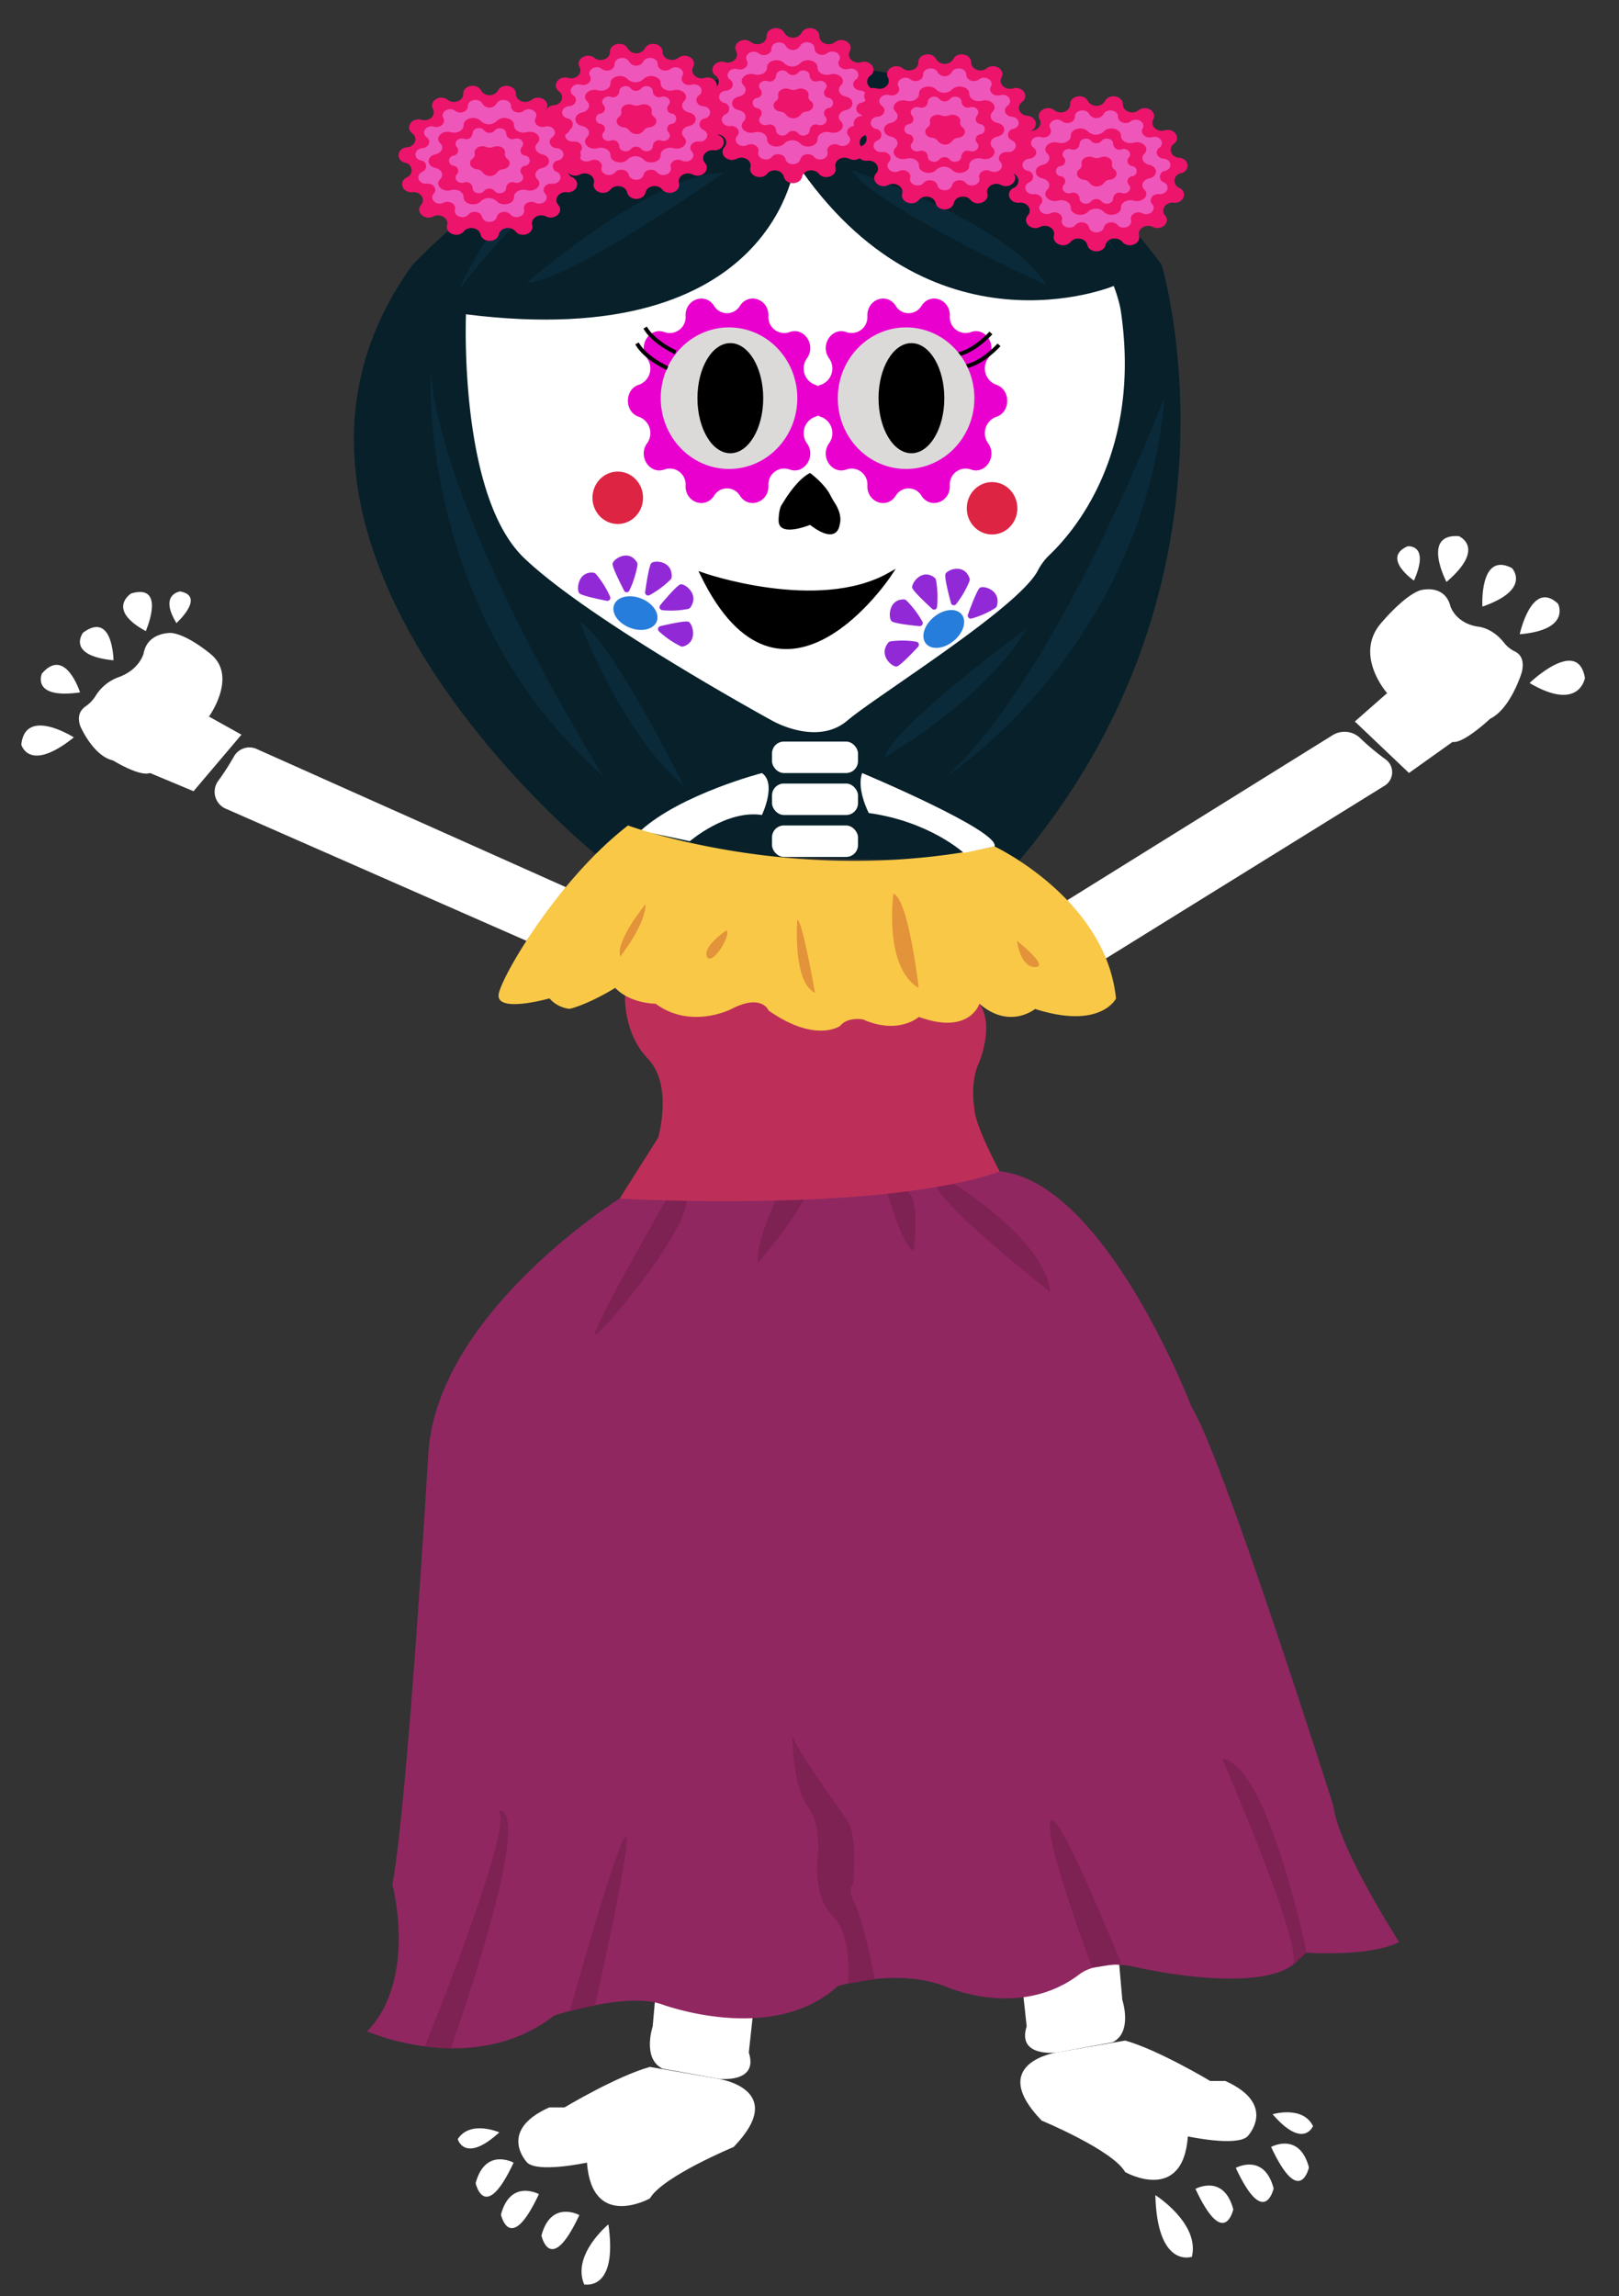 <svg id="Win_screen" data-name="Win screen" xmlns="http://www.w3.org/2000/svg" width="409" height="580" viewBox="0 0 409 580"><rect x="0" y="0" width="409" height="580" fill="#333333" stroke="none"/><defs><style>.cls-1{fill:#fff;}.cls-2{fill:#07202a;}.cls-3{fill:#902761;}.cls-4{fill:#7e2153;}.cls-5{fill:#bd2f59;}.cls-6{fill:#e900cf;}.cls-7{fill:none;}.cls-17,.cls-7{stroke:#000;stroke-miterlimit:10;}.cls-8{fill:#dbdad9;}.cls-9{fill:#dd2443;}.cls-10{fill:#9229d6;}.cls-11{fill:#267ddb;}.cls-12{fill:#f9c847;}.cls-13{fill:#e3933a;}.cls-14{fill:#0a2a3a;}.cls-15{fill:#ed146c;}.cls-16{fill:#ef56b9;}</style></defs><g id="female_skeleton" data-name="female skeleton"><path class="cls-1" d="M64.88,189.21l78.06,34.88L133,237.65,57.09,204.3a4.65,4.65,0,0,1-2-7,64.3,64.3,0,0,0,4-6.2A4.48,4.48,0,0,1,64.88,189.21Z"/><path class="cls-1" d="M336.63,185.72l-67,41.67,9.78,14.69,70.32-43.58a4,4,0,0,0,.3-6.69,61.84,61.84,0,0,1-6.37-5.32A5.69,5.69,0,0,0,336.63,185.72Z"/><path class="cls-1" d="M167.37,483.64l-2.48,28.2s-2.72,8.13,2.48,10.69l14.13,2.55s10.23,1.32,7.67-6.62l3.65-33.74"/><path class="cls-1" d="M148.28,546.27s-12.31,2.65-15.1,0c0,0-7.74-8,5.59-13.95h3.85s13.18-7.9,21.56-10.22l17.32,3s17.89,2.65,3.84,17.22c0,0-18,7.47-21.16,13C164.18,555.3,149.56,563.49,148.28,546.27Z"/><path class="cls-1" d="M153.7,561.87s-9.32,7.63-6.12,15.17C147.58,577,156.15,579,153.7,561.87Z"/><path class="cls-1" d="M129.75,546.28s-7.17-3.93-9.59,5.18C120.16,551.46,122.45,561.91,129.75,546.28Z"/><path class="cls-1" d="M136.14,554.23s-7.17-3.93-9.59,5.17C126.55,559.4,128.84,569.85,136.14,554.23Z"/><path class="cls-1" d="M146.36,559.52s-7.17-3.92-9.58,5.18C136.78,564.7,139.06,575.15,146.36,559.52Z"/><path class="cls-1" d="M126.14,538.63s-7.33-3.21-10.5,1.7C115.64,540.33,117.36,546.65,126.14,538.63Z"/><path class="cls-1" d="M281.06,477l2.47,28.19s2.7,8.14-2.47,10.69L267,518.46s-10.19,1.32-7.64-6.62l-3.64-33.75"/><path class="cls-1" d="M300.09,539.65s12.27,2.65,15.06,0c0,0,7.71-8-5.59-14h-3.83s-13.14-7.89-21.5-10.21l-17.27,3s-17.83,2.65-3.82,17.21c0,0,18,7.48,21.09,13C284.23,548.68,298.82,556.86,300.09,539.65Z"/><path class="cls-1" d="M291.87,554.48s11.27,7.13,9.23,15.58C301.1,570.06,292.35,573.13,291.87,554.48Z"/><path class="cls-1" d="M321.11,542.31s7.15-3.93,9.56,5.17C330.67,547.48,328.39,557.93,321.11,542.31Z"/><path class="cls-1" d="M312.19,547.6s7.15-3.92,9.56,5.18C321.75,552.78,319.47,563.23,312.19,547.6Z"/><path class="cls-1" d="M302,552.9s7.15-3.92,9.56,5.18C311.56,558.08,309.28,568.53,302,552.9Z"/><path class="cls-1" d="M321.49,534.05s7.63-2.28,10.21,3C331.7,537,329.3,543.09,321.49,534.05Z"/><path class="cls-2" d="M150.1,215.46S53.19,137,104.3,66.81H293.43S317.71,146.58,257,217.94Z"/><path class="cls-3" d="M156.55,302.73s-47.14,29.46-48.41,65.62c0,0-5.12,86.49-9,107.68,0,0,6.39,23.84-6.39,37.08,0,0,26.84,11.92,47.28-4,0,0,17.89-5.86,26.84-2.93,0,0,28.11,10.67,44.72-4.46,0,0,14.69-4.74,27.15,0,0,0,18.86,8.71,34.19-3.2,0,0,5.11-4,15.34-1.33,0,0,35.78,7.95,40.89-4,0,0,16.61,1.32,24.28-2.65,0,0-15.34-23.84-16.61-34.43,0,0-28.12-88.74-35.79-100.65,0,0-21.72-56.95-48.55-59.6C252.54,295.92,160.24,300.27,156.55,302.73Z"/><path class="cls-4" d="M169.5,300.94s-19.19,33.39-19.19,36S184.86,298,169.5,300.94Z"/><path class="cls-4" d="M197.06,300.79l-.37.79c-1.37,2.94-6,13.28-5.17,17.36,0,0,8.62-9.78,12.46-17.72Z"/><path class="cls-4" d="M224,300.79s4.29,15,6.84,15c0,0,1.69-12.77-1.71-15S224,300.79,224,300.79Z"/><path class="cls-4" d="M240.94,299s23.1,14.15,24.37,27.39c0,0-25.52-20.05-28.73-26.58S240.94,299,240.94,299Z"/><path class="cls-5" d="M157.92,251.48s-.59,9.34,5.8,16,2.56,19.86,2.56,19.86l-9.73,15.42s65.32,3.78,96-6.81c0,0-6.39-11.92-6.39-15.89,0,0-1.28-6.62,1.27-11.92,0,0,3.84-9.27,0-14.57S157.92,251.48,157.92,251.48Z"/><path class="cls-1" d="M194.39,31.71s-61.34,4-76.67,47.68c0,0-1.92,45.69,14.7,61.58S195,182,195,182s11.32,6.62,19.08,0c7.2-6.15,43-28.29,48.05-37.78a15.15,15.15,0,0,1,2.88-3.93c6.34-6,23.4-25.8,18.16-61.59C283.2,78.73,276.82,29.72,194.39,31.71Z"/><path class="cls-6" d="M232.78,77.27h0c2.21-3.49,7.28-1.72,7.17,2.52h0a4,4,0,0,0,5.25,4.12h0c3.69-1.42,6.82,3.23,4.43,6.59h0a4.38,4.38,0,0,0,2,6.67h0c3.76,1.19,3.76,7,0,8.14h0a4.38,4.38,0,0,0-2,6.67h0c2.39,3.36-.74,8-4.43,6.59h0a4,4,0,0,0-5.25,4.12h0c.11,4.23-5,6-7.17,2.52h0a3.78,3.78,0,0,0-6.49,0h0c-2.21,3.49-7.28,1.71-7.17-2.52h0a4,4,0,0,0-5.25-4.12h0c-3.69,1.42-6.82-3.23-4.43-6.59h0a4.38,4.38,0,0,0-2-6.67h0c-3.76-1.19-3.76-7,0-8.14h0a4.38,4.38,0,0,0,2-6.67h0c-2.39-3.36.74-8,4.43-6.59h0a4,4,0,0,0,5.25-4.12h0c-.11-4.24,5-6,7.17-2.52h0A3.78,3.78,0,0,0,232.78,77.27Z"/><path class="cls-6" d="M186.92,77.27h0c2.23-3.49,7.32-1.72,7.21,2.52h0a4,4,0,0,0,5.27,4.12h0c3.72-1.42,6.86,3.23,4.46,6.59h0a4.38,4.38,0,0,0,2,6.67h0c3.78,1.19,3.78,7,0,8.14h0a4.38,4.38,0,0,0-2,6.67h0c2.4,3.36-.74,8-4.46,6.59h0a4,4,0,0,0-5.27,4.12h0c.11,4.23-5,6-7.21,2.52h0a3.8,3.8,0,0,0-6.52,0h0c-2.23,3.49-7.32,1.71-7.21-2.52h0a4,4,0,0,0-5.27-4.12h0c-3.72,1.42-6.86-3.23-4.46-6.59h0a4.37,4.37,0,0,0-2-6.67h0c-3.78-1.19-3.78-7,0-8.14h0a4.37,4.37,0,0,0,2-6.67h0c-2.4-3.36.74-8,4.46-6.59h0a4,4,0,0,0,5.27-4.12h0c-.11-4.24,5-6,7.21-2.52h0A3.8,3.8,0,0,0,186.92,77.27Z"/><path class="cls-7" d="M250.32,84.11s-4,4.49-8.33,5.43"/><path class="cls-7" d="M252.38,87.11s-4,4.49-8.33,5.43"/><ellipse class="cls-8" cx="184.17" cy="100.58" rx="17.25" ry="17.88"/><ellipse cx="184.5" cy="100.58" rx="8.31" ry="13.91"/><ellipse class="cls-8" cx="228.9" cy="100.58" rx="17.25" ry="17.88"/><ellipse cx="230.25" cy="100.58" rx="8.31" ry="13.91"/><path d="M197.64,127.28s3.37-6,7-7.81c0,0,3.62,2.66,5.1,5.56a21.47,21.47,0,0,0,1.14,2c.79,1.21,1.87,3.4,1.23,5.55,0,0-.49,5.36-7.47,0,0,0-7.94,3.29-7.94-1.07C196.68,131.56,196.68,128.35,197.64,127.28Z"/><ellipse class="cls-9" cx="156.06" cy="125.74" rx="6.39" ry="6.62"/><ellipse class="cls-9" cx="250.62" cy="128.39" rx="6.39" ry="6.62"/><path class="cls-10" d="M167.3,154.13a.79.79,0,0,1-.47-1.32c1.46-1.74,4.28-5,5.08-5.2,1.06-.28,4.85,2.48,2.51,5.81a1,1,0,0,1-.65.41A22.81,22.81,0,0,1,167.3,154.13Z"/><ellipse class="cls-11" cx="160.53" cy="154.88" rx="3.96" ry="5.78" transform="translate(-42.51 247.25) rotate(-68.44)"/><path class="cls-10" d="M154.11,150.67a.77.77,0,0,1-.86,1.09c-2.18-.43-6.32-1.3-6.9-1.91-.77-.8-.4-5.59,3.56-5.19a1.11,1.11,0,0,1,.68.38A24.51,24.51,0,0,1,154.11,150.67Z"/><path class="cls-10" d="M159,149.16a.74.74,0,0,1-1.36,0c-1-2-3-5.93-2.88-6.77.13-1.13,4-3.81,6.14-.36a1.11,1.11,0,0,1,.13.78A25,25,0,0,1,159,149.16Z"/><path class="cls-10" d="M164.08,150.34a.76.76,0,0,1-1.09-.84c.31-2.28,1-6.61,1.53-7.23.75-.83,5.38-.66,5.16,3.46a1.07,1.07,0,0,1-.33.71A23.6,23.6,0,0,1,164.08,150.34Z"/><path class="cls-10" d="M166.5,159.5a.78.78,0,0,1,.37-1.35c2.17-.51,6.31-1.42,7.07-1.09,1,.42,2.5,5-1.29,6.23a1,1,0,0,1-.76-.08A23.18,23.18,0,0,1,166.5,159.5Z"/><path class="cls-10" d="M241.55,152.59a.74.74,0,0,1-1.32-.31c-.6-2.22-1.67-6.46-1.39-7.27.36-1.06,4.67-2.82,6.07,1a1.08,1.08,0,0,1,0,.79A24.46,24.46,0,0,1,241.55,152.59Z"/><ellipse class="cls-11" cx="238.42" cy="158.86" rx="5.83" ry="3.92" transform="translate(-46.65 187.4) rotate(-39.39)"/><path class="cls-10" d="M231.49,162.09a.79.79,0,0,1,.4,1.34c-1.54,1.66-4.53,4.76-5.34,4.92-1.07.22-4.71-2.74-2.21-5.94A1,1,0,0,1,225,162,22.66,22.66,0,0,1,231.49,162.09Z"/><path class="cls-10" d="M233,157a.77.77,0,0,1-.76,1.16c-2.21-.21-6.42-.69-7-1.25-.83-.73-.88-5.53,3.1-5.5a1,1,0,0,1,.7.32A24.15,24.15,0,0,1,233,157Z"/><path class="cls-10" d="M236.72,153.29a.74.74,0,0,1-1.27.48c-1.67-1.53-4.79-4.48-5-5.31-.26-1.1,2.43-5,5.63-2.56a1.12,1.12,0,0,1,.39.69A25.14,25.14,0,0,1,236.72,153.29Z"/><path class="cls-10" d="M245.43,156.25a.78.78,0,0,1-.89-1.07c.79-2.15,2.34-6.23,3-6.71.9-.64,5.39.58,4.31,4.55a1.06,1.06,0,0,1-.48.62A23.21,23.21,0,0,1,245.43,156.25Z"/><path class="cls-2" d="M200.92,40.79s-4.61,48.53-83.2,38.6L104.3,66.81s104.79-112.57,189.13,0l-12.06,5.42S234.92,91.59,200.92,40.79Z"/><rect class="cls-1" x="195.03" y="187.32" width="21.72" height="7.95" rx="3"/><rect class="cls-1" x="195.03" y="197.92" width="21.72" height="7.95" rx="3"/><rect class="cls-1" x="195.03" y="208.51" width="21.72" height="7.95" rx="3"/><path class="cls-1" d="M192.48,195.27s-20.45,5.3-30.67,14.57l12.46,2.65s9.26-8,18.21-6.63C192.48,205.86,196.31,197.92,192.48,195.27Z"/><path class="cls-12" d="M158.66,208.51s42.76,15.89,92.6,5.3c0,0,28.11,13.24,30.67,38.41,0,0-3.84,7.94-20.45,2.64,0,0-6.39,5.3-14.06-1.32,0,0-2.47,8-15.29,3.33,0,0-5.15,4.62-14.1.64,0,0-3.88-.74-5.77,1.62,0,0-6.15,4.48-18.08-3.86,0,0-1.7-4.38-9.37-.41,0,0-10.22,5.3-19.17-1.32,0,0-6.39,0-10.22-4,0,0-6.39,4-11.5,5.29a7.79,7.79,0,0,1-5.11-2.64s-14.06,4-12.78-1.33S141.45,221.76,158.66,208.51Z"/><path class="cls-1" d="M217.81,195.27s34.73,14.57,33.45,18.54l-7.78,1.65s-8.56-7.94-24-10.09C219.45,205.37,216.3,199.24,217.81,195.27Z"/><path class="cls-13" d="M163.08,228.38s-7.66,9.27-6.38,13.24c0,0,6.38-8,6.38-13.24"/><path class="cls-13" d="M178.58,241.62c1.12,2.65,6.23-5.3,4.95-6.62C183.53,235,177.46,239,178.58,241.62Z"/><path class="cls-13" d="M201.42,232.35s-1.28,15.7,4.47,18.45C205.89,250.8,202.7,232.35,201.42,232.35Z"/><path class="cls-13" d="M225.7,225.73s-2.56,18.54,6.39,23.84C232.09,249.57,229.53,227.05,225.7,225.73Z"/><path class="cls-13" d="M256.93,237.65s.72,6.62,4.55,6.62S256.93,237.65,256.93,237.65Z"/><path class="cls-4" d="M107.33,516.91s22.53-55.45,18.7-59.42c0,0,10.22-4.66-12.14,59.91Z"/><path class="cls-4" d="M143.93,508s11.49-41.26,14-43.91-7.59,42.42-7.59,42.42Z"/><path class="cls-4" d="M200.14,437.63s0,13.24,3.84,18.54,2.55,13.24,2.55,13.24-1.28,9.27,3.84,14.57,3.88,17.08,3.88,17.08l6.74-1.13S218,484,215.48,480c0,0-1.28-2.64,0-4,0,0,1.28-11.92-1.28-15.89S198.87,439,200.14,437.63Z"/><path class="cls-4" d="M275.93,497.06S264,465.44,265.31,460.14,283.2,495.9,283.2,495.9Z"/><path class="cls-4" d="M308.76,444.25s21.31,48.94,17.68,52.28l3.63-3.34S320.26,445.57,308.76,444.25Z"/><path class="cls-14" d="M133.05,71.44S165,43.63,182.89,43.63C182.89,43.63,143.28,71.44,133.05,71.44Z"/><path class="cls-14" d="M215.16,43s39.7,13.31,49.19,29C264.35,72.05,220.59,52,215.16,43Z"/><path class="cls-14" d="M115.8,73.43S143.66,34.27,175.1,30C175.1,30,136.25,28.4,115.8,73.43Z"/><path class="cls-14" d="M215.66,34.07s46.76,4.36,66.58,30C282.24,64.07,263.42,28.82,215.66,34.07Z"/><path class="cls-14" d="M108.81,94s-3.45,60.76,43.72,102.19C152.53,196.23,112.45,132.62,108.81,94Z"/><path class="cls-14" d="M238.92,196.22s49.88-32.14,55.3-96C294.22,100.24,267.23,170.88,238.92,196.22Z"/><path class="cls-14" d="M146.46,157.06s10.48,28.22,26.22,41.32C172.68,198.38,154,160.87,146.46,157.06Z"/><path class="cls-14" d="M223.4,191.36s25.54-14.62,35.91-32.57C259.31,158.79,226,183.09,223.4,191.36Z"/><path class="cls-15" d="M162.87,12.29h0c1-2,4.54-1.37,4.51.82h0c0,1.76,2.43,2.69,4,1.5h0c1.89-1.48,4.79.33,3.73,2.32h0c-.85,1.6.94,3.31,2.89,2.75h0c2.43-.7,4.23,2,2.31,3.41h0c-1.55,1.17-.72,3.35,1.33,3.52h0c2.55.21,2.93,3.26.48,3.92h0a1.92,1.92,0,0,0-.45,3.67h0c2.23,1.08,1.12,4-1.43,3.75h0c-2-.19-3.38,1.79-2.15,3.2h0c1.52,1.77-.88,4.05-3.09,2.93h0c-1.77-.89-3.94.46-3.49,2.18h0c.55,2.14-2.73,3.39-4.22,1.6h0c-1.19-1.43-3.81-1-4.22.77h0c-.51,2.15-4.1,2.15-4.62,0h0c-.41-1.73-3-2.2-4.22-.77h0c-1.49,1.79-4.77.54-4.21-1.6h0c.44-1.72-1.72-3.07-3.5-2.18h0c-2.21,1.12-4.61-1.16-3.08-2.93h0c1.22-1.41-.12-3.39-2.16-3.2h0c-2.55.25-3.66-2.67-1.43-3.75h0a1.92,1.92,0,0,0-.45-3.67h0c-2.44-.66-2.07-3.71.48-3.92h0c2-.17,2.88-2.35,1.34-3.52h0c-1.92-1.45-.13-4.11,2.3-3.41h0c2,.56,3.75-1.15,2.89-2.75h0c-1.06-2,1.85-3.8,3.74-2.32h0c1.51,1.19,4,.26,3.94-1.5h0c0-2.19,3.49-2.83,4.51-.82h0A2.53,2.53,0,0,0,162.87,12.29Z"/><path class="cls-16" d="M162.49,15.59h0c.83-1.58,3.69-1.08,3.67.65h0c0,1.38,2,2.11,3.2,1.18h0c1.54-1.17,3.9.25,3,1.82h0c-.69,1.26.76,2.59,2.35,2.15h0c2-.54,3.43,1.55,1.87,2.69h0c-1.25.91-.58,2.63,1.08,2.76h0c2.08.16,2.38,2.56.4,3.08h0a1.5,1.5,0,0,0-.37,2.89h0c1.81.84.91,3.14-1.16,2.94h0c-1.66-.15-2.75,1.4-1.75,2.52h0c1.24,1.38-.71,3.17-2.51,2.3h0c-1.44-.7-3.2.36-2.83,1.7h0c.45,1.69-2.22,2.67-3.43,1.27h0c-1-1.13-3.09-.76-3.43.6h0c-.41,1.69-3.33,1.69-3.74,0h0c-.34-1.36-2.46-1.73-3.43-.6h0c-1.21,1.4-3.88.42-3.43-1.27h0c.37-1.34-1.39-2.4-2.83-1.7h0c-1.8.87-3.75-.92-2.51-2.3h0c1-1.12-.09-2.67-1.75-2.52h0c-2.07.2-3-2.1-1.16-2.94h0a1.5,1.5,0,0,0-.37-2.89h0c-2-.52-1.68-2.92.39-3.08h0c1.67-.13,2.34-1.85,1.09-2.76h0c-1.56-1.14-.1-3.23,1.87-2.69h0c1.59.44,3-.89,2.35-2.15h0c-.87-1.57,1.49-3,3-1.82h0c1.23.93,3.22.2,3.2-1.18h0c0-1.73,2.84-2.23,3.67-.65h0A2.08,2.08,0,0,0,162.49,15.59Z"/><path class="cls-15" d="M162.53,20h0c1.35-1.48,4.44-.73,4.37,1.06h0c0,1.26,1.62,2.16,3.2,1.74h0c2.25-.6,4.16,1.37,2.7,2.78h0c-1,1-.39,2.46,1.22,2.82h0c2.3.5,2.3,2.93,0,3.44h0c-1.61.35-2.24,1.81-1.22,2.81h0c1.46,1.42-.45,3.38-2.7,2.78h0c-1.58-.42-3.24.48-3.2,1.74h0c.07,1.79-3,2.54-4.37,1.07h0a2.89,2.89,0,0,0-3.95,0h0c-1.35,1.47-4.43.72-4.37-1.07h0c0-1.26-1.61-2.16-3.2-1.74h0c-2.25.6-4.15-1.36-2.7-2.78h0c1-1,.4-2.46-1.22-2.81h0c-2.29-.51-2.29-2.94,0-3.44h0c1.62-.36,2.25-1.82,1.22-2.82h0c-1.45-1.41.45-3.38,2.7-2.78h0c1.59.42,3.25-.48,3.2-1.74h0c-.06-1.79,3-2.54,4.37-1.06h0A2.89,2.89,0,0,0,162.53,20Z"/><path class="cls-16" d="M162,22.35h0c.9-1.11,3-.55,2.92.8h0a1.58,1.58,0,0,0,2.14,1.32h0c1.51-.46,2.78,1,1.81,2.1h0a1.28,1.28,0,0,0,.82,2.12h0a1.31,1.31,0,0,1,0,2.6h0a1.28,1.28,0,0,0-.82,2.12h0c1,1.07-.3,2.56-1.81,2.11h0a1.58,1.58,0,0,0-2.14,1.31h0c.05,1.35-2,1.91-2.92.8h0a1.78,1.78,0,0,0-2.64,0h0c-.9,1.11-3,.55-2.92-.8h0a1.58,1.58,0,0,0-2.14-1.31h0c-1.51.45-2.78-1-1.81-2.11h0a1.28,1.28,0,0,0-.81-2.12h0a1.31,1.31,0,0,1,0-2.6h0a1.28,1.28,0,0,0,.81-2.12h0c-1-1.07.3-2.56,1.81-2.1h0a1.58,1.58,0,0,0,2.14-1.32h0c-.05-1.35,2-1.91,2.92-.8h0A1.77,1.77,0,0,0,162,22.35Z"/><path class="cls-15" d="M161.74,26.52h0c1.46-.6,3.17.36,2.89,1.63h0a1.35,1.35,0,0,0,.57,1.37h0c1.19.89.54,2.45-1.1,2.64h0a2,2,0,0,0-1.5.84h0A2.29,2.29,0,0,1,159,33h0a2.05,2.05,0,0,0-1.51-.84h0c-1.63-.19-2.29-1.75-1.1-2.64h0a1.35,1.35,0,0,0,.57-1.37h0c-.28-1.27,1.43-2.23,2.9-1.63h0A2.59,2.59,0,0,0,161.74,26.52Z"/><path class="cls-15" d="M125.81,22.89h0c1-2,4.54-1.38,4.51.82h0c0,1.76,2.43,2.69,4,1.5h0c1.89-1.48,4.79.32,3.73,2.32h0c-.85,1.6.94,3.3,2.89,2.74h0c2.43-.69,4.23,2,2.31,3.42h0c-1.54,1.17-.72,3.34,1.33,3.51h0c2.55.21,2.93,3.27.48,3.92h0a1.92,1.92,0,0,0-.45,3.68h0c2.23,1.08,1.12,4-1.42,3.75h0c-2-.2-3.39,1.78-2.16,3.2h0c1.52,1.76-.88,4-3.09,2.93h0c-1.77-.89-3.94.45-3.49,2.17h0c.55,2.14-2.73,3.39-4.22,1.6h0c-1.19-1.43-3.81-1-4.22.77h0c-.51,2.15-4.1,2.15-4.61,0h0c-.41-1.72-3-2.2-4.23-.77h0c-1.49,1.79-4.77.54-4.21-1.6h0c.44-1.72-1.72-3.06-3.49-2.17h0c-2.21,1.11-4.62-1.17-3.09-2.93h0c1.22-1.42-.12-3.4-2.16-3.2h0c-2.55.25-3.66-2.67-1.43-3.75h0a1.92,1.92,0,0,0-.45-3.68h0c-2.44-.65-2.07-3.71.49-3.92h0c2-.17,2.87-2.34,1.33-3.51h0c-1.92-1.45-.13-4.11,2.31-3.42h0c2,.56,3.74-1.14,2.89-2.74h0c-1.07-2,1.84-3.8,3.73-2.32h0c1.52,1.19,4,.26,3.94-1.5h0c0-2.2,3.49-2.83,4.51-.82h0A2.54,2.54,0,0,0,125.81,22.89Z"/><path class="cls-16" d="M125.43,26.19h0c.84-1.58,3.69-1.08,3.67.64h0c0,1.38,2,2.12,3.2,1.18h0c1.54-1.16,3.9.26,3,1.82h0c-.69,1.26.76,2.6,2.35,2.16h0c2-.55,3.43,1.54,1.87,2.68h0c-1.25.92-.58,2.63,1.09,2.76h0c2.07.17,2.37,2.57.39,3.09h0a1.49,1.49,0,0,0-.37,2.88h0c1.81.85.91,3.14-1.16,3h0c-1.66-.16-2.74,1.4-1.75,2.51h0c1.24,1.39-.71,3.18-2.51,2.3h0c-1.44-.7-3.19.36-2.83,1.71h0c.45,1.68-2.22,2.66-3.43,1.26h0c-1-1.12-3.09-.75-3.43.6h0c-.41,1.69-3.33,1.69-3.74,0h0c-.34-1.35-2.46-1.72-3.43-.6h0c-1.21,1.4-3.87.42-3.42-1.26h0c.36-1.35-1.4-2.41-2.84-1.71h0c-1.8.88-3.75-.91-2.51-2.3h0c1-1.11-.09-2.67-1.75-2.51h0c-2.07.19-3-2.1-1.16-3h0a1.49,1.49,0,0,0-.37-2.88h0c-2-.52-1.68-2.92.4-3.09h0c1.66-.13,2.33-1.84,1.08-2.76h0c-1.56-1.14-.1-3.23,1.87-2.68h0c1.59.44,3-.9,2.35-2.16h0c-.86-1.56,1.5-3,3-1.82h0c1.23.94,3.22.2,3.2-1.18h0c0-1.72,2.84-2.22,3.67-.64h0A2.09,2.09,0,0,0,125.43,26.19Z"/><path class="cls-15" d="M125.48,30.59h0c1.35-1.47,4.43-.72,4.37,1.07h0c0,1.26,1.61,2.16,3.19,1.74h0c2.25-.6,4.16,1.36,2.7,2.78h0c-1,1-.39,2.46,1.23,2.81h0c2.29.51,2.29,2.94,0,3.44h0c-1.62.36-2.25,1.82-1.23,2.82h0c1.46,1.41-.45,3.38-2.7,2.78h0c-1.58-.42-3.24.48-3.19,1.74h0c.06,1.79-3,2.54-4.37,1.06h0a2.9,2.9,0,0,0-4,0h0c-1.35,1.48-4.43.73-4.37-1.06h0c0-1.26-1.61-2.16-3.19-1.74h0c-2.25.6-4.16-1.37-2.7-2.78h0c1-1,.39-2.46-1.23-2.82h0c-2.29-.5-2.29-2.93,0-3.44h0c1.62-.35,2.25-1.81,1.23-2.81h0c-1.46-1.42.45-3.38,2.7-2.78h0c1.58.42,3.24-.48,3.19-1.74h0c-.06-1.79,3-2.54,4.37-1.07h0A2.9,2.9,0,0,0,125.48,30.59Z"/><path class="cls-16" d="M124.94,33h0c.91-1.12,3-.55,2.93.8h0A1.57,1.57,0,0,0,130,35.06h0c1.51-.45,2.78,1,1.81,2.1h0a1.29,1.29,0,0,0,.82,2.13h0a1.3,1.3,0,0,1,0,2.59h0a1.29,1.29,0,0,0-.82,2.13h0c1,1.07-.3,2.55-1.81,2.1h0a1.57,1.57,0,0,0-2.13,1.31h0c0,1.35-2,1.92-2.93.81h0a1.77,1.77,0,0,0-2.64,0h0c-.9,1.11-3,.54-2.92-.81h0a1.58,1.58,0,0,0-2.14-1.31h0c-1.5.45-2.78-1-1.81-2.1h0a1.29,1.29,0,0,0-.81-2.13h0a1.3,1.3,0,0,1,0-2.59h0a1.29,1.29,0,0,0,.81-2.13h0c-1-1.07.31-2.55,1.81-2.1h0a1.58,1.58,0,0,0,2.14-1.31h0c0-1.35,2-1.92,2.92-.8h0A1.78,1.78,0,0,0,124.94,33Z"/><path class="cls-15" d="M124.68,37.11h0c1.46-.59,3.17.37,2.89,1.63h0a1.35,1.35,0,0,0,.58,1.37h0c1.18.9.53,2.46-1.11,2.64h0a2,2,0,0,0-1.5.85h0a2.29,2.29,0,0,1-3.58,0h0a2,2,0,0,0-1.5-.85h0c-1.64-.18-2.29-1.74-1.11-2.64h0a1.32,1.32,0,0,0,.57-1.37h0c-.28-1.26,1.44-2.22,2.9-1.63h0A2.49,2.49,0,0,0,124.68,37.11Z"/><path class="cls-15" d="M202.48,8.32h0c1-2,4.54-1.37,4.52.82h0c0,1.76,2.42,2.69,3.94,1.5h0c1.89-1.48,4.8.32,3.73,2.32h0c-.85,1.6.94,3.3,2.89,2.74h0c2.43-.69,4.23,2,2.31,3.42h0c-1.54,1.17-.72,3.34,1.33,3.51h0c2.56.21,2.93,3.27.49,3.93h0a1.92,1.92,0,0,0-.46,3.67h0c2.24,1.08,1.13,4-1.42,3.75h0c-2.05-.2-3.38,1.78-2.16,3.2h0c1.53,1.76-.88,4-3.09,2.93h0c-1.77-.89-3.94.45-3.49,2.17h0c.55,2.14-2.73,3.39-4.21,1.61h0c-1.2-1.44-3.82-1-4.23.76h0c-.51,2.15-4.1,2.15-4.61,0h0c-.41-1.72-3-2.2-4.22-.76h0c-1.49,1.78-4.77.53-4.22-1.61h0c.45-1.72-1.72-3.06-3.49-2.17h0c-2.21,1.11-4.61-1.17-3.09-2.93h0c1.23-1.42-.11-3.4-2.16-3.2h0c-2.55.25-3.65-2.67-1.42-3.75h0a1.92,1.92,0,0,0-.45-3.67h0c-2.45-.66-2.07-3.72.48-3.93h0c2.05-.17,2.87-2.34,1.33-3.51h0c-1.92-1.45-.12-4.11,2.31-3.42h0c1.95.56,3.74-1.14,2.89-2.74h0c-1.07-2,1.84-3.8,3.73-2.32h0c1.52,1.19,4,.26,3.94-1.5h0c0-2.19,3.49-2.83,4.52-.82h0A2.53,2.53,0,0,0,202.48,8.32Z"/><path class="cls-16" d="M202.11,11.62h0c.83-1.58,3.68-1.08,3.66.64h0c0,1.39,2,2.12,3.2,1.18h0c1.54-1.16,3.9.26,3,1.83h0c-.7,1.25.76,2.59,2.34,2.15h0c2-.55,3.43,1.54,1.88,2.69h0c-1.26.91-.58,2.62,1.08,2.75h0c2.07.17,2.38,2.57.39,3.09h0a1.49,1.49,0,0,0-.37,2.88h0c1.82.85.92,3.15-1.15,3h0c-1.66-.16-2.75,1.4-1.76,2.51h0c1.24,1.39-.71,3.18-2.5,2.31h0c-1.44-.7-3.2.35-2.84,1.7h0c.45,1.68-2.21,2.67-3.42,1.26h0c-1-1.12-3.1-.75-3.43.61h0c-.42,1.68-3.33,1.68-3.75,0h0c-.33-1.36-2.46-1.73-3.43-.61h0c-1.21,1.41-3.87.42-3.42-1.26h0c.36-1.35-1.4-2.4-2.84-1.7h0c-1.79.87-3.74-.92-2.51-2.31h0c1-1.11-.09-2.67-1.75-2.51h0c-2.07.2-3-2.1-1.16-3h0A1.49,1.49,0,0,0,183,26h0c-2-.52-1.68-2.92.39-3.09h0c1.66-.13,2.33-1.84,1.08-2.75h0c-1.56-1.15-.1-3.24,1.88-2.69h0c1.58.44,3-.9,2.34-2.15h0c-.86-1.57,1.5-3,3-1.83h0c1.23.94,3.22.21,3.21-1.18h0c0-1.72,2.83-2.22,3.66-.64h0A2.09,2.09,0,0,0,202.11,11.62Z"/><path class="cls-15" d="M202.15,16h0c1.35-1.48,4.43-.73,4.37,1.06h0c-.05,1.26,1.61,2.16,3.2,1.74h0c2.25-.6,4.15,1.36,2.7,2.78h0c-1,1-.4,2.46,1.22,2.81h0c2.29.51,2.29,2.94,0,3.44h0c-1.62.36-2.25,1.82-1.22,2.82h0c1.45,1.42-.45,3.38-2.7,2.78h0c-1.59-.42-3.25.48-3.2,1.74h0c.06,1.79-3,2.54-4.37,1.06h0a2.89,2.89,0,0,0-4,0h0c-1.35,1.48-4.44.73-4.37-1.06h0c0-1.26-1.62-2.16-3.2-1.74h0c-2.25.6-4.16-1.36-2.7-2.78h0c1-1,.39-2.46-1.22-2.82h0c-2.29-.5-2.29-2.93,0-3.44h0c1.61-.35,2.24-1.81,1.22-2.81h0c-1.46-1.42.45-3.38,2.7-2.78h0c1.58.42,3.24-.48,3.2-1.74h0c-.07-1.79,3-2.54,4.37-1.06h0A2.89,2.89,0,0,0,202.15,16Z"/><path class="cls-16" d="M201.62,18.38h0c.9-1.12,3-.55,2.92.8h0a1.58,1.58,0,0,0,2.14,1.31h0c1.5-.45,2.78,1,1.8,2.1h0a1.29,1.29,0,0,0,.82,2.13h0a1.31,1.31,0,0,1,0,2.6h0a1.29,1.29,0,0,0-.82,2.12h0c1,1.07-.3,2.55-1.8,2.1h0a1.58,1.58,0,0,0-2.14,1.31h0c0,1.35-2,1.92-2.92.81h0a1.78,1.78,0,0,0-2.65,0h0c-.9,1.11-3,.54-2.92-.81h0a1.58,1.58,0,0,0-2.14-1.31h0c-1.5.45-2.78-1-1.8-2.1h0a1.29,1.29,0,0,0-.82-2.12h0a1.31,1.31,0,0,1,0-2.6h0a1.29,1.29,0,0,0,.82-2.13h0c-1-1.07.3-2.55,1.8-2.1h0a1.58,1.58,0,0,0,2.14-1.31h0c0-1.35,2-1.92,2.92-.8h0A1.79,1.79,0,0,0,201.62,18.38Z"/><path class="cls-15" d="M201.35,22.54h0c1.46-.59,3.17.37,2.89,1.64h0a1.34,1.34,0,0,0,.58,1.36h0c1.18.9.53,2.46-1.11,2.64h0a2,2,0,0,0-1.5.85h0a2.29,2.29,0,0,1-3.58,0h0a2,2,0,0,0-1.5-.85h0c-1.64-.18-2.29-1.74-1.11-2.64h0a1.34,1.34,0,0,0,.58-1.36h0c-.28-1.27,1.43-2.23,2.89-1.64h0A2.49,2.49,0,0,0,201.35,22.54Z"/><path class="cls-15" d="M240.82,14.94h0c1-2,4.54-1.37,4.51.82h0c0,1.76,2.43,2.69,3.95,1.5h0c1.89-1.48,4.79.33,3.73,2.32h0c-.85,1.6.94,3.3,2.89,2.75h0c2.43-.7,4.23,2,2.31,3.41h0c-1.55,1.17-.72,3.35,1.33,3.51h0c2.55.21,2.93,3.27.48,3.93h0a1.92,1.92,0,0,0-.45,3.67h0c2.23,1.08,1.12,4-1.43,3.75h0c-2-.2-3.38,1.79-2.15,3.2h0c1.52,1.76-.88,4.05-3.09,2.93h0c-1.77-.89-3.94.46-3.49,2.17h0c.55,2.14-2.73,3.39-4.22,1.61h0c-1.19-1.43-3.81-1-4.22.77h0c-.51,2.15-4.1,2.15-4.61,0h0c-.42-1.73-3-2.2-4.23-.77h0c-1.49,1.78-4.77.53-4.21-1.61h0c.44-1.71-1.72-3.06-3.5-2.17h0c-2.2,1.12-4.61-1.17-3.08-2.93h0c1.22-1.41-.12-3.4-2.16-3.2h0c-2.55.25-3.66-2.67-1.43-3.75h0a1.92,1.92,0,0,0-.45-3.67h0c-2.44-.66-2.07-3.72.48-3.93h0c2.05-.16,2.88-2.34,1.34-3.51h0c-1.92-1.45-.13-4.11,2.31-3.41h0c1.95.55,3.74-1.15,2.88-2.75h0c-1.06-2,1.85-3.8,3.74-2.32h0c1.51,1.19,4,.26,3.94-1.5h0c0-2.19,3.49-2.83,4.51-.82h0A2.54,2.54,0,0,0,240.82,14.94Z"/><path class="cls-16" d="M240.44,18.24h0c.83-1.58,3.69-1.08,3.67.64h0c0,1.39,2,2.12,3.2,1.18h0c1.54-1.16,3.9.26,3,1.83h0c-.69,1.26.76,2.59,2.35,2.15h0c2-.54,3.43,1.55,1.87,2.69h0c-1.25.91-.58,2.62,1.08,2.76h0c2.08.16,2.38,2.56.4,3.08h0a1.49,1.49,0,0,0-.37,2.88h0c1.81.85.91,3.15-1.16,2.95h0c-1.66-.15-2.74,1.4-1.75,2.51h0c1.24,1.39-.71,3.18-2.51,2.31h0c-1.44-.7-3.2.35-2.83,1.7h0c.45,1.69-2.22,2.67-3.43,1.26h0c-1-1.12-3.09-.75-3.43.61h0c-.41,1.69-3.33,1.69-3.74,0h0c-.34-1.36-2.46-1.73-3.43-.61h0c-1.21,1.41-3.88.43-3.43-1.26h0c.37-1.35-1.39-2.4-2.83-1.7h0c-1.8.87-3.75-.92-2.51-2.31h0c1-1.11-.09-2.66-1.75-2.51h0c-2.07.2-3-2.1-1.16-2.95h0a1.49,1.49,0,0,0-.37-2.88h0c-2-.52-1.68-2.92.39-3.08h0c1.66-.14,2.33-1.85,1.08-2.76h0c-1.56-1.14-.1-3.23,1.87-2.69h0c1.59.44,3-.89,2.35-2.15h0c-.87-1.57,1.49-3,3-1.83h0c1.23.94,3.22.21,3.2-1.18h0c0-1.72,2.84-2.22,3.67-.64h0A2.08,2.08,0,0,0,240.44,18.24Z"/><path class="cls-15" d="M240.48,22.65h0c1.35-1.48,4.44-.73,4.37,1.06h0c0,1.26,1.62,2.16,3.2,1.74h0c2.25-.6,4.16,1.37,2.7,2.78h0c-1,1-.39,2.46,1.22,2.82h0c2.3.5,2.3,2.93,0,3.44h0c-1.61.35-2.24,1.81-1.22,2.81h0c1.46,1.42-.45,3.38-2.7,2.78h0c-1.58-.42-3.24.48-3.2,1.74h0c.07,1.79-3,2.54-4.37,1.06h0a2.91,2.91,0,0,0-3.95,0h0c-1.35,1.48-4.43.73-4.37-1.06h0c.05-1.26-1.61-2.16-3.2-1.74h0c-2.25.6-4.15-1.36-2.7-2.78h0c1-1,.4-2.46-1.22-2.81h0c-2.29-.51-2.29-2.94,0-3.44h0c1.62-.36,2.25-1.82,1.22-2.82h0c-1.45-1.41.45-3.38,2.7-2.78h0c1.59.42,3.25-.48,3.2-1.74h0c-.06-1.79,3-2.54,4.37-1.06h0A2.89,2.89,0,0,0,240.48,22.65Z"/><path class="cls-16" d="M240,25h0c.9-1.11,3-.55,2.92.8h0A1.58,1.58,0,0,0,245,27.11h0c1.51-.45,2.78,1,1.81,2.11h0a1.28,1.28,0,0,0,.82,2.12h0a1.31,1.31,0,0,1,0,2.6h0a1.28,1.28,0,0,0-.82,2.12h0c1,1.07-.3,2.56-1.81,2.1h0a1.58,1.58,0,0,0-2.14,1.32h0c0,1.35-2,1.91-2.92.8h0a1.77,1.77,0,0,0-2.64,0h0c-.9,1.11-3,.55-2.92-.8h0a1.58,1.58,0,0,0-2.14-1.32h0c-1.51.46-2.78-1-1.81-2.1h0a1.28,1.28,0,0,0-.81-2.12h0a1.31,1.31,0,0,1,0-2.6h0a1.28,1.28,0,0,0,.81-2.12h0c-1-1.07.3-2.56,1.81-2.11h0a1.58,1.58,0,0,0,2.14-1.31h0c0-1.35,2-1.91,2.92-.8h0A1.78,1.78,0,0,0,240,25Z"/><path class="cls-15" d="M239.69,29.17h0c1.46-.6,3.17.36,2.89,1.63h0a1.35,1.35,0,0,0,.57,1.37h0c1.19.89.54,2.45-1.1,2.64h0a2,2,0,0,0-1.5.84h0a2.29,2.29,0,0,1-3.58,0h0a2.05,2.05,0,0,0-1.51-.84h0c-1.63-.19-2.29-1.75-1.1-2.64h0a1.35,1.35,0,0,0,.57-1.37h0c-.28-1.27,1.43-2.23,2.9-1.63h0A2.59,2.59,0,0,0,239.69,29.17Z"/><path class="cls-15" d="M279.16,25.54h0c1-2,4.53-1.38,4.51.82h0c0,1.76,2.43,2.69,3.94,1.5h0c1.89-1.48,4.8.32,3.74,2.32h0c-.86,1.6.93,3.3,2.88,2.74h0c2.44-.7,4.23,2,2.31,3.42h0c-1.54,1.16-.71,3.34,1.34,3.51h0c2.55.21,2.92,3.26.48,3.92h0a1.92,1.92,0,0,0-.45,3.68h0c2.23,1.08,1.12,4-1.43,3.75h0c-2-.2-3.38,1.78-2.16,3.2h0c1.53,1.76-.88,4-3.08,2.93h0c-1.78-.9-3.94.45-3.5,2.17h0c.56,2.14-2.72,3.39-4.21,1.6h0c-1.2-1.43-3.82-1-4.23.77h0c-.51,2.15-4.1,2.15-4.61,0h0c-.41-1.72-3-2.2-4.22-.77h0c-1.49,1.79-4.77.54-4.22-1.6h0c.45-1.72-1.72-3.07-3.49-2.17h0c-2.21,1.11-4.61-1.17-3.09-2.93h0c1.23-1.42-.11-3.4-2.15-3.2h0c-2.55.25-3.66-2.67-1.43-3.75h0a1.92,1.92,0,0,0-.45-3.68h0c-2.45-.66-2.07-3.71.48-3.92h0c2.05-.17,2.88-2.35,1.33-3.51h0c-1.92-1.46-.12-4.12,2.31-3.42h0c1.95.56,3.74-1.14,2.89-2.74h0c-1.06-2,1.84-3.8,3.73-2.32h0c1.52,1.19,4,.26,3.95-1.5h0c0-2.2,3.49-2.84,4.51-.82h0A2.54,2.54,0,0,0,279.16,25.54Z"/><path class="cls-16" d="M278.78,28.84h0c.83-1.58,3.68-1.08,3.66.64h0c0,1.38,2,2.11,3.21,1.18h0c1.53-1.16,3.89.25,3,1.82h0c-.69,1.26.76,2.6,2.34,2.16h0c2-.55,3.44,1.54,1.88,2.68h0c-1.25.92-.58,2.63,1.08,2.76h0c2.07.17,2.38,2.57.39,3.08h0a1.5,1.5,0,0,0-.36,2.89h0c1.81.85.91,3.14-1.16,3h0c-1.66-.16-2.75,1.4-1.75,2.51h0c1.23,1.38-.72,3.18-2.51,2.3h0c-1.44-.7-3.2.36-2.84,1.71h0c.45,1.68-2.21,2.66-3.42,1.26h0c-1-1.13-3.1-.75-3.43.6h0c-.42,1.69-3.33,1.69-3.75,0h0c-.33-1.35-2.46-1.73-3.43-.6h0c-1.21,1.4-3.87.42-3.42-1.26h0c.36-1.35-1.4-2.41-2.84-1.71h0c-1.79.88-3.74-.92-2.5-2.3h0c1-1.11-.1-2.67-1.76-2.51h0c-2.07.19-3-2.1-1.15-3h0a1.5,1.5,0,0,0-.37-2.89h0c-2-.51-1.68-2.91.39-3.08h0c1.66-.13,2.34-1.84,1.08-2.76h0c-1.56-1.14-.1-3.23,1.88-2.68h0c1.58.44,3-.9,2.34-2.16h0c-.86-1.57,1.5-3,3-1.82h0c1.23.93,3.21.2,3.2-1.18h0c0-1.72,2.83-2.22,3.66-.64h0A2.1,2.1,0,0,0,278.78,28.84Z"/><path class="cls-15" d="M278.82,33.24h0c1.35-1.47,4.44-.72,4.37,1.07h0c-.05,1.26,1.61,2.16,3.2,1.73h0c2.25-.59,4.16,1.37,2.7,2.79h0c-1,1-.39,2.46,1.22,2.81h0c2.29.51,2.29,2.94,0,3.44h0c-1.61.36-2.25,1.82-1.22,2.81h0c1.46,1.42-.45,3.39-2.7,2.79h0c-1.59-.42-3.25.48-3.2,1.74h0c.07,1.78-3,2.53-4.37,1.06h0a2.89,2.89,0,0,0-3.95,0h0c-1.35,1.47-4.44.72-4.37-1.06h0c0-1.26-1.61-2.16-3.2-1.74h0c-2.25.6-4.16-1.37-2.7-2.79h0c1-1,.39-2.45-1.22-2.81h0c-2.29-.5-2.29-2.93,0-3.44h0c1.61-.35,2.25-1.81,1.22-2.81h0c-1.46-1.42.45-3.38,2.7-2.79h0c1.59.43,3.24-.47,3.2-1.73h0c-.07-1.79,3-2.54,4.37-1.07h0A2.89,2.89,0,0,0,278.82,33.24Z"/><path class="cls-16" d="M278.29,35.59h0c.9-1.11,3-.54,2.92.81h0a1.58,1.58,0,0,0,2.14,1.31h0c1.5-.45,2.78,1,1.81,2.1h0a1.29,1.29,0,0,0,.81,2.13h0a1.3,1.3,0,0,1,0,2.59h0a1.29,1.29,0,0,0-.81,2.13h0c1,1.07-.31,2.55-1.81,2.1h0a1.58,1.58,0,0,0-2.14,1.31h0c.05,1.35-2,1.92-2.92.8h0a1.78,1.78,0,0,0-2.64,0h0c-.91,1.12-3,.55-2.93-.8h0a1.57,1.57,0,0,0-2.14-1.31h0c-1.5.45-2.78-1-1.8-2.1h0a1.29,1.29,0,0,0-.82-2.13h0a1.3,1.3,0,0,1,0-2.59h0a1.29,1.29,0,0,0,.82-2.13h0c-1-1.07.3-2.55,1.8-2.1h0a1.57,1.57,0,0,0,2.14-1.31h0c0-1.35,2-1.92,2.93-.81h0A1.77,1.77,0,0,0,278.29,35.59Z"/><path class="cls-15" d="M278,39.76h0c1.47-.6,3.18.37,2.9,1.63h0a1.35,1.35,0,0,0,.57,1.37h0c1.19.9.53,2.46-1.11,2.64h0a2,2,0,0,0-1.5.85h0a2.29,2.29,0,0,1-3.58,0h0a2,2,0,0,0-1.5-.85h0c-1.64-.18-2.29-1.74-1.11-2.64h0a1.34,1.34,0,0,0,.58-1.37h0c-.28-1.26,1.43-2.23,2.89-1.63h0A2.49,2.49,0,0,0,278,39.76Z"/><path class="cls-7" d="M170.67,89s-5.54-2.44-7.69-6.25"/><path class="cls-7" d="M168.61,93s-5.54-2.44-7.69-6.25"/><path class="cls-17" d="M177.43,145.13s29.17,10.22,47.3,0C224.73,145.13,197.52,186.37,177.43,145.13Z"/><path class="cls-1" d="M342.27,182.25l13.67,13L367,187.37a24.15,24.15,0,0,0-16.59-12.28Z"/><path class="cls-1" d="M350.43,175.09s-8.3-9.35-1.79-17.38c0,0,5.69-7,10.1-8.59,0,0,6.2-1.84,7.69,4.08,0,0,1.32,4.19,6.87,5.08,0,0,3.52.14,6.6,4a7.69,7.69,0,0,0,2.72,2.24c1.21.55,2.62,1.91,1.83,5.26,0,0-2.75,9.21-8,11.77h0s-6.68,6.31-9.46,5.86S350.43,175.09,350.43,175.09Z"/><path class="cls-1" d="M357.2,146.66s-8.32-5.72-1.59-8.68C355.61,138,361.3,137.34,357.2,146.66Z"/><path class="cls-1" d="M365.42,147s-6.45-12.26,3.12-11.57C368.54,135.44,375.57,138.31,365.42,147Z"/><path class="cls-1" d="M374.49,153.23s-.83-14,7.45-9.75C381.94,143.48,387.08,148.86,374.49,153.23Z"/><path class="cls-1" d="M383.92,160.21s3-14,9.68-7.71C393.6,152.5,397,159.09,383.92,160.21Z"/><path class="cls-1" d="M386.4,172.53s12.19-11.79,14-1.27C400.38,171.26,399,179.93,386.4,172.53Z"/><path class="cls-1" d="M61,185.58,48.89,199.86l-11-4.6A27.86,27.86,0,0,1,52.79,181Z"/><path class="cls-1" d="M52.79,181s7.24-10,.57-15.67c0,0-5.83-5-10.09-5.45,0,0-6-.31-7,5.21,0,0-1,4-6.17,5.91a11.44,11.44,0,0,0-6,4.86,8.93,8.93,0,0,1-2.44,2.54c-1.1.74-2.34,2.23-1.38,5,0,0,3.19,7.53,8.28,8.69h0s6.71,4.15,9.31,3.17S52.79,181,52.79,181Z"/><path class="cls-1" d="M44.57,157.39s7.48-6.77.94-8C45.51,149.42,40.09,150.05,44.57,157.39Z"/><path class="cls-1" d="M36.83,159.42s5.3-12.14-3.69-9.52C33.14,149.9,26.68,153.89,36.83,159.42Z"/><path class="cls-1" d="M28.67,166.79s-.12-12.53-7.67-7C21,159.77,16.5,165.59,28.67,166.79Z"/><path class="cls-1" d="M20.22,174.9s-3.7-11.71-9.64-4.75C10.58,170.15,7.76,176.67,20.22,174.9Z"/><path class="cls-1" d="M18.66,186.26S6.4,178.44,5.38,188.07C5.38,188.07,7.23,195.41,18.66,186.26Z"/></g></svg>